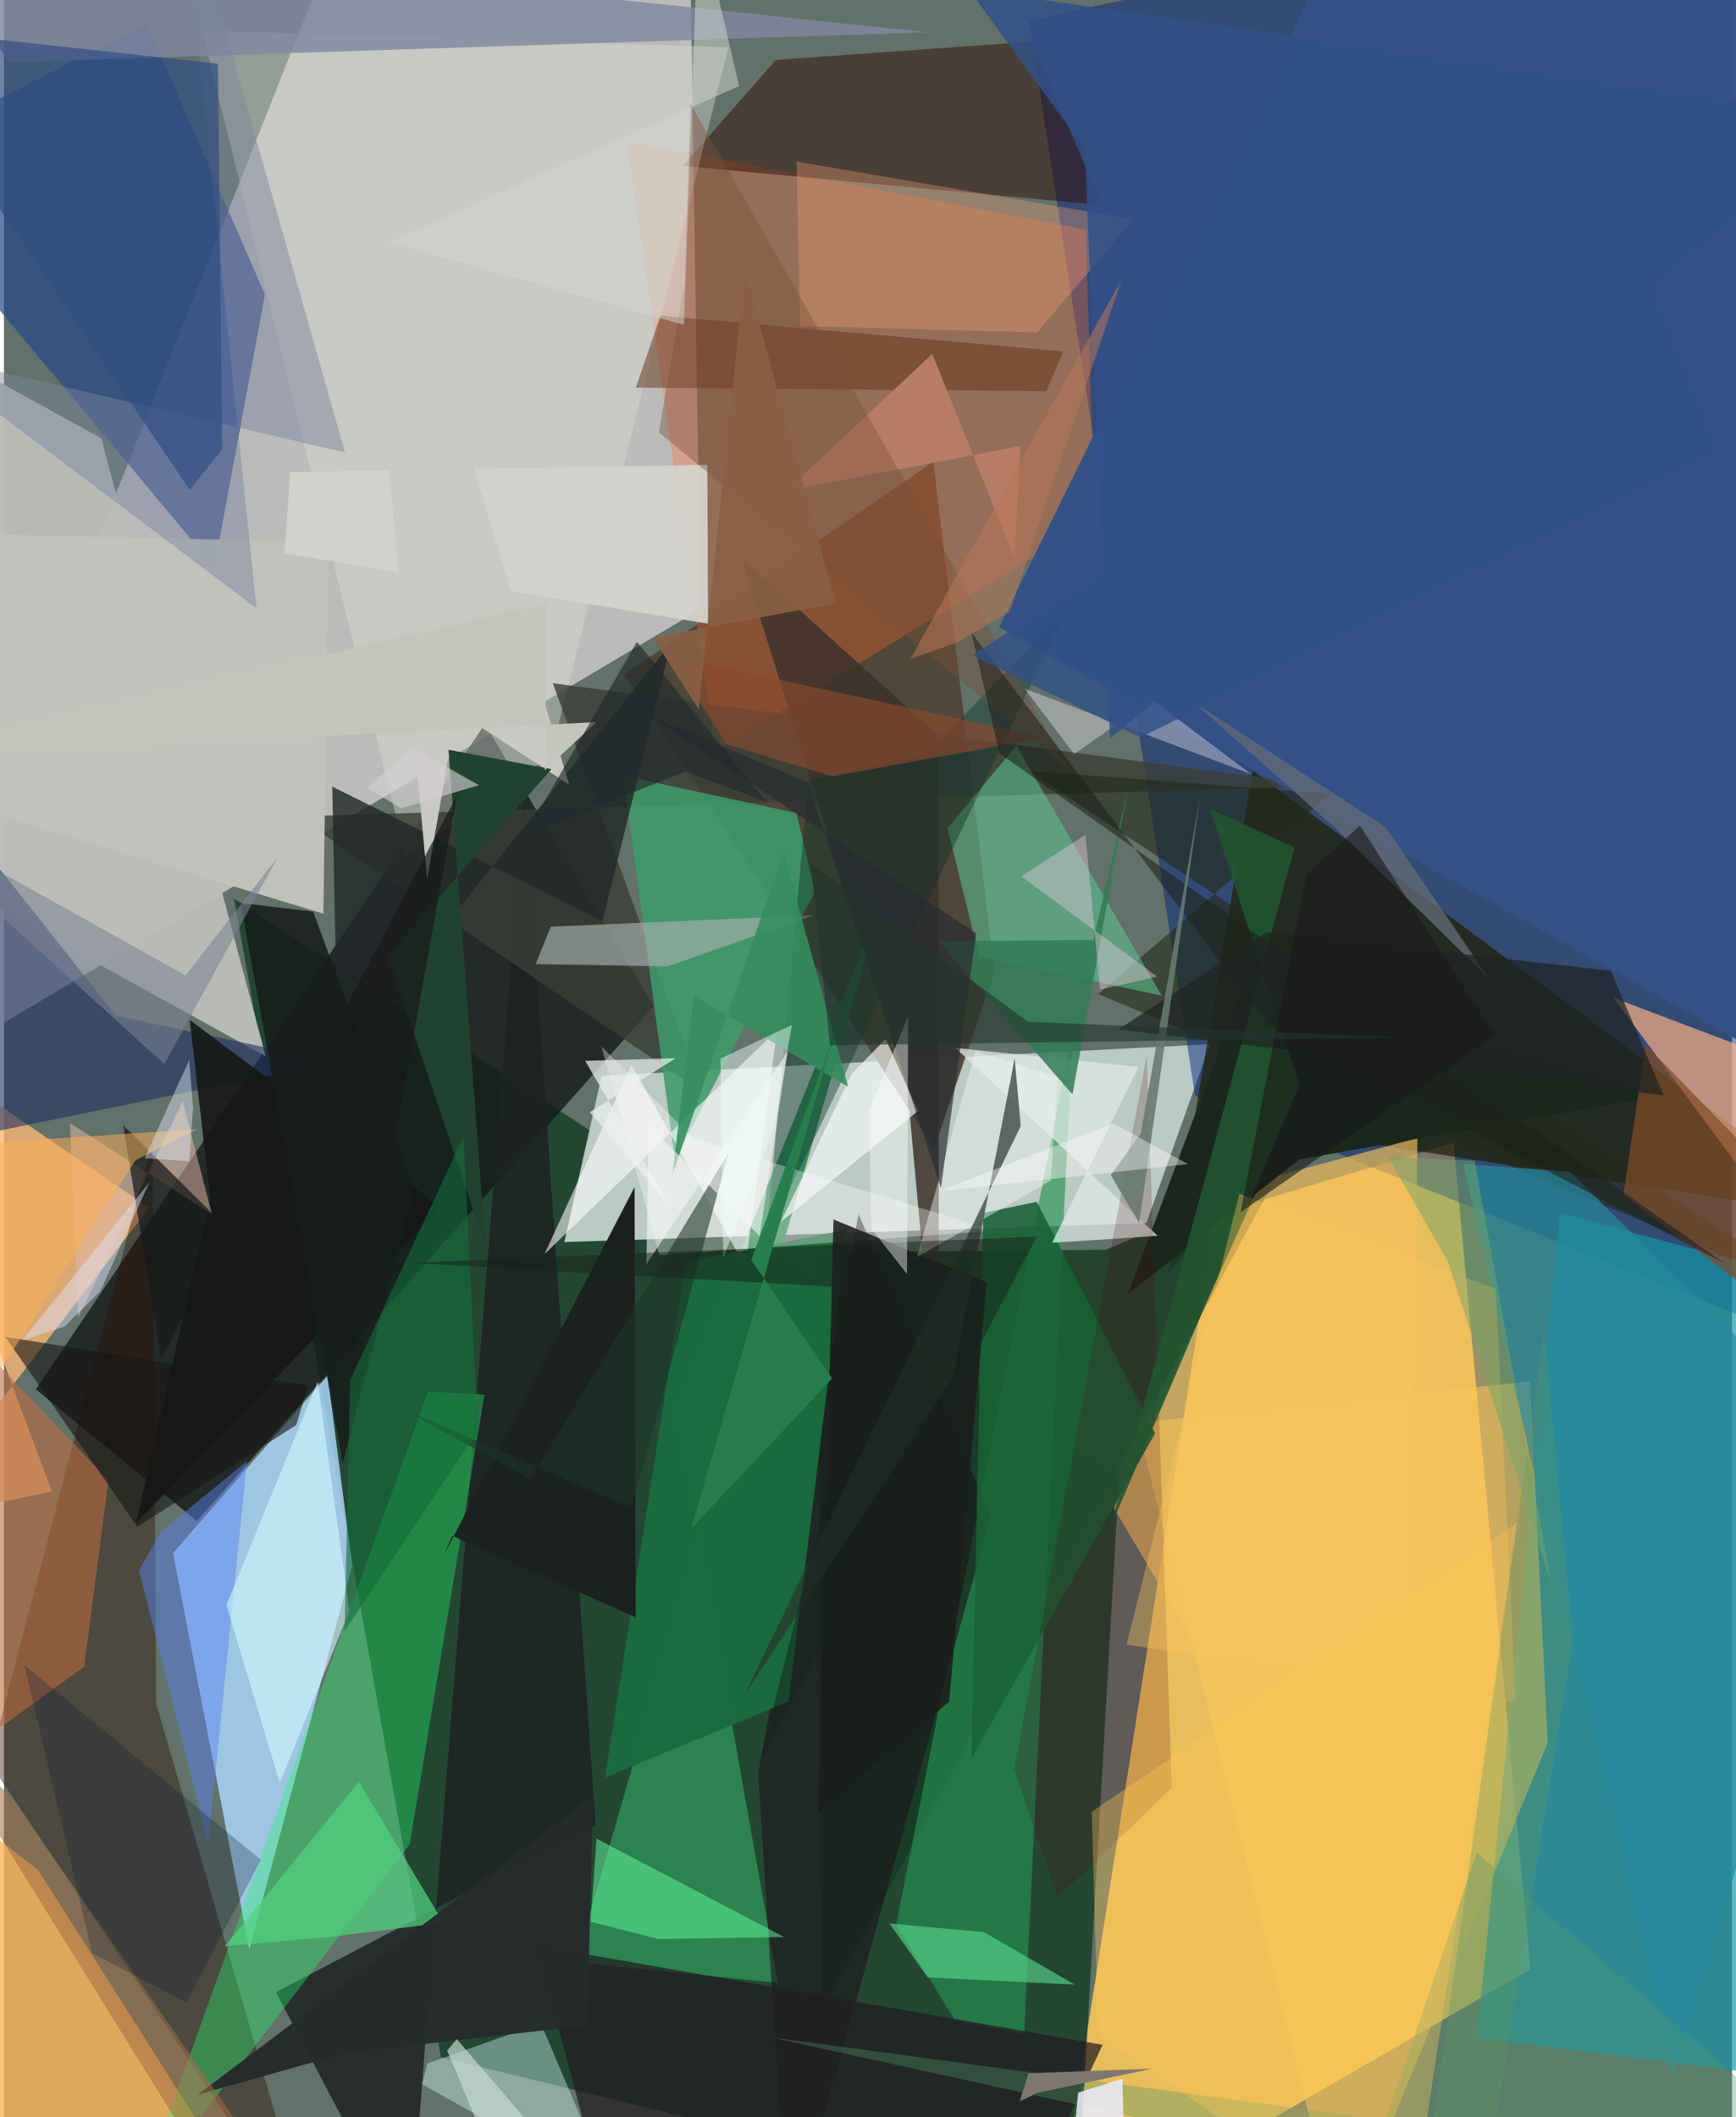 <svg xmlns="http://www.w3.org/2000/svg" width="228" height="278" viewBox="0 0 836 1024"><path fill="#627169" d="M0 0h836v1024H0z"/><path fill="#fef4f7" fill-opacity=".565" d="M-62 531.405l398.945-236.759L331.346-62H173.591z"/><path fill="#f0c15a" fill-opacity=".945" d="M738.48 952.399L507.824 1086l78.324-498.853 115.097-34.43z"/><path fill="#153d27" fill-opacity=".808" d="M519.128 1070.214l-307.761-75.203L111.32 434.682 539.487 713.4z"/><path fill="#bbcac2" fill-opacity=".996" d="M289.155 520.302l-18.068 80.44 281.55-9.167 30.873-86.577z"/><path fill="#01237e" fill-opacity=".478" d="M823.537-62L495.823 10.056l80.422 520.032L898 659.632z"/><path fill="#141818" fill-opacity=".792" d="M15.418 671.994l77.874 63.663 221.016-249.031-81.646-136.393z"/><path fill="#abd7fb" fill-opacity=".824" d="M156.574 665.286l-74.781 85.877 36.885 191.628 49.798-185.576z"/><path fill="#1f1e02" fill-opacity=".702" d="M618.553 546.495L898 590.05 604.133 372.716l-40.701 242.848z"/><path fill="#1496aa" fill-opacity=".671" d="M712.605 985.784l126.267 15.837L898 625.783 752.847 586.74z"/><path fill="#4e4434" fill-opacity=".929" d="M479.253 470.375L449.598 223.31 300.15 326.18l149.846 229.162z"/><path fill="#27468b" fill-opacity=".694" d="M-62 78.382l163.776 195.903 24.488-131.81L69.082 11.212z"/><path fill="#163922" fill-opacity=".808" d="M393.673 605.734l139.173-1.27 82.128-34.058L395.73 972.769z"/><path fill="#ffb556" fill-opacity=".804" d="M124.85 1075.258L16.516 904.455-62 843.217V1086z"/><path fill="#bcbdb9" fill-opacity=".961" d="M126.636 510.925L-42.72 417.487-62 151.83l109.062 60.157z"/><path fill="#ff6835" fill-opacity=".322" d="M344.098 363.191l183.404-111.665-4.155-140.536-222.105-42.647z"/><path fill="#fcb778" fill-opacity=".78" d="M70.21 584.159L-62 493.652 23.227 721.4l-69.507 14.367z"/><path fill="#2d8753" fill-opacity=".933" d="M325.359 682.425l99.645-247.116-148.31 513.819 97.76 9.951z"/><path fill="#1e2122" fill-opacity=".851" d="M286.24 882.688L251.686 385.8l-55.59 700.2-64.538-122.456z"/><path fill="#2d0d00" fill-opacity=".396" d="M-7.058 852.464l78.976-301.13L73.6 823.778 149.562 1086z"/><path fill="#24f66f" fill-opacity=".365" d="M232.475 674.468l-27.255-1.366-140.124 389.892 131.15-170.898z"/><path fill="#310a00" fill-opacity=".478" d="M373.391 28.98l123.835-8.842 33.988 79.086L328.43 80.24z"/><path fill="#feb186" fill-opacity=".682" d="M891.04 633.47l6.96 10.496-119.24-161.319 78.954 29.88z"/><path fill="#fac857" fill-opacity=".541" d="M646.94 1086l-98.868-397.851L738.3 668.151l8.533 174.766z"/><path fill="#d9dad4" fill-opacity=".427" d="M95.861 14.768l98.429 398.83 70.176-47.932 86.023-342.802z"/><path fill="#259251" fill-opacity=".635" d="M493.561 983.82l-33.495-6.744-28.47-46.042 85.514-432.58z"/><path fill="#3a3e37" fill-opacity=".808" d="M265.507 330.467l72.11 197.774-195.757-133.39 497.705-14.684z"/><path fill="#335187" fill-opacity=".984" d="M481.382 303.438l379.323 211.858L847.223-62 652.921-44.74z"/><path fill="#203162" fill-opacity=".6" d="M-62 559.078l21.413-187.308 94.88 119.54 105.668 22.347z"/><path fill="#3d9b6a" fill-opacity=".871" d="M299.6 375.238l24.984 185.7L392.24 431.3l-8.803-38.038z"/><path fill="#3e322b" fill-opacity=".847" d="M452.369 693.969L436.975 525.61l-80.403-256.144 95.434 86.25z"/><path fill="#d1fef8" fill-opacity=".4" d="M294.085 1059.443l-91.754-51.315 2.525-10.1 54.853-19.451z"/><path fill="#1d151b" fill-opacity=".612" d="M477.409 733.122L379.4 1086l-14.489-228.286 48.5-270.44z"/><path fill="#fff" fill-opacity=".58" d="M261.537 606.521l42.037-91.562 55.123 97.712L374.06 498.23z"/><path fill="#8089a0" fill-opacity=".827" d="M446.696 15.627L-62-38.043V-62L2.54 30.087z"/><path fill="#1a6c3d" fill-opacity=".965" d="M379.525 822.97l28.206-228.245-77.918 15.723-39.052 249.292z"/><path fill="#222919" fill-opacity=".592" d="M495.538 372.843l383.806 254.018L529.42 480.807 641.807 383.9z"/><path fill="#c1c2bc" fill-opacity=".996" d="M154.533 441.891l2.51-179.692-212.745-4.86L-62 376.311z"/><path fill="#5cc392" fill-opacity=".557" d="M471.76 462.737l88.374 18.827-70.36-120.91-33.31 39.852z"/><path fill="#a3adaa" fill-opacity=".675" d="M321.047 467.424l70.467-24.746-126.996 5.534-7.27 18.095z"/><path fill="#222829" fill-opacity=".808" d="M322.83 310.851L161.498 512.64l-2.681-132.201L289.56 445.53z"/><path fill="#bd6c42" fill-opacity=".584" d="M50.521 715.932l-11.676 90.18L-62 879.146V597.568z"/><path fill="#f6f8fb" fill-opacity=".671" d="M442.23 537.311l-66.348 53.63 34.203-71.542 16.458-16.91z"/><path fill="#67361b" fill-opacity=".514" d="M317.616 152.67l-11.935 34.813 198.59 1.716 8.216-19.234z"/><path fill="#221c22" fill-opacity=".725" d="M493.092 1071.765l-199.472 4.252L257.6 940.98l273.868 48.045z"/><path fill="#fea478" fill-opacity=".318" d="M546.39 106.105L383.482 78.161l1.656 79.461 114.637 3.172z"/><path fill="#f7c15a" fill-opacity=".651" d="M679.533 970.222L536.952 729.41l71.45-158.677 75.367-20.255z"/><path fill="#1b2120" d="M212.615 752.465l92.46-178.32.574 208.119-88.815-39.489z"/><path fill="#10342d" fill-opacity=".435" d="M368.744 599.334l20.488-222.155 57.603-12.686 67.959-71.042z"/><path fill="#19271d" d="M626.605 560.79l-82.987 65.267 57.666-153.894 200.631 57.762z"/><path fill="#fff3fe" fill-opacity=".357" d="M493.77 333.069l109.66 41.395-48.107-36.08-37.569 26.307z"/><path fill="#68ffa3" fill-opacity=".494" d="M377.423 936.868l-90.75-47.572-2.9 40.173 32.916 8.36z"/><path fill="#fffdfd" fill-opacity=".329" d="M317.044 607.129l162.09-11.936-145.417-44.582-44.664-44.48z"/><path fill="#824c28" fill-opacity=".698" d="M843.108 555.564l-48.89-50.296-10.814 72.77 90.708 68.179z"/><path fill="#196235" fill-opacity=".886" d="M499.664 581.275l57.2 112.017-88.832 157.16 5.78-263.807z"/><path fill="#5b80ef" fill-opacity=".467" d="M98.838 892.128l18.724-185.365-41.546 33.89-10.697 18.819z"/><path fill="#d4f6ff" fill-opacity=".596" d="M151.791 668.154l15.338 111.035-33.698 83.23-25.79-86.155z"/><path fill="#dee9e5" fill-opacity=".749" d="M558.182 597.741l-97.956-90.913 88.684 9.227-41.855 85.033z"/><path fill="#248a9c" fill-opacity=".694" d="M807.379 1004.48L898 705.4 757.406 566.583l-51.47-3.506z"/><path fill="#50986c" fill-opacity=".353" d="M660.456 1048.922L370.571 985.29 898 1056.346 712.519 896.02z"/><path fill="#151716" fill-opacity=".91" d="M211.162 583.877L63.904 736.722 99.826 579.67l-9.945-86.344z"/><path fill="#d2d1cc" fill-opacity=".949" d="M135.736 267.563l204.866 34.126-.318-76.899-201.788 3.513z"/><path fill="#e6baa7" fill-opacity=".502" d="M31.925 543.2l68.697 44.082-14.134-54.66-50.634 104.779z"/><path fill="#58d98d" fill-opacity=".616" d="M446.908 956.387l-18.522-26.064 45.762 4.177 43.83 25.382z"/><path fill="#51d380" fill-opacity=".722" d="M106.88 941.292l51.18-4.477 54.547-6.86-40.926-68.165z"/><path fill="#79859f" fill-opacity=".463" d="M165.007 218.86l-206.8-48.356 163.957 123.722L85.332-62z"/><path fill="#327c56" fill-opacity=".847" d="M527.057 454.588l16.704-73.203-26.854 147.91-64.583-74.008z"/><path fill="#c9c8c3" d="M167.88 28.922l105.568 350.6-54.581-35.527-14.131 81.22z"/><path fill="#224231" d="M185.713 462.248l47.238 140.42-17.903-240.024 49.8 9.352z"/><path fill="#4f0011" fill-opacity=".192" d="M564.95 864.737l-55.222 53.103-20.96-62.268 64.08-344.838z"/><path fill="#262b2b" fill-opacity=".961" d="M165.503 992.9l116.695-13.271 2.765-110.765L93.747 1013.1z"/><path fill="#f3cde7" fill-opacity=".392" d="M492.186 423.875l31.05-20.137 7.02 74.896 27.664-6.266z"/><path fill="#8b4a2e" fill-opacity=".639" d="M349.47 359.9l51.372 15.577 102.883-18.799-181.159-39.295z"/><path fill="#646a76" fill-opacity=".765" d="M668.515 400.159l-92.488-60.2 68.721 61.184 73.819 72.404z"/><path fill="#1b1e1c" fill-opacity=".878" d="M393.896 877.197l63.37-54.26 18.14-202.71-74.081-30.406z"/><path fill="#1c3528" fill-opacity=".58" d="M350.536 557.605l-95.864 157.789-66.514-36.188 115.485 50.195z"/><path fill="#181919" fill-opacity=".718" d="M170.13 655.746L57.65 544.151l18.41 113.097L219.204 384.6z"/><path fill="#ebecfb" fill-opacity=".859" d="M519.69 1012.115l21.373-6.7 2.2 78.258-27.571-30.572z"/><path fill="#181c1a" fill-opacity=".867" d="M198.499 574.691l-48.896-133.78-35.127-4.125 49.446 270.7z"/><path fill="#f5f6f7" fill-opacity=".439" d="M509.635 520.875l-39.706-12.307-28.327 99.47 64.81-36.978z"/><path fill="#22562f" fill-opacity=".875" d="M583.44 391.21l40.9 18.665-88.845 328.387 91.212-213.48z"/><path fill="#ebeeef" fill-opacity=".725" d="M281.152 513.104l43.81-1.265-41.575 26.062 39.14 45.95z"/><path fill="#b87d67" d="M378.33 237.433l113.434-21.691-2.989 54.1-39.689-98.682z"/><path fill="#27362e" fill-opacity=".698" d="M358.026 820.078l133.847-275.414-2.903-32.846-30.085 154.744z"/><path fill="#358d5d" fill-opacity=".894" d="M408.366 525.597L377.095 412.21l-53.69 155.893 10.237-86.604z"/><path fill="#314e84" fill-opacity=".694" d="M105.573 217.209l-2.02-186.404L-62 12.669l151.902 224.31z"/><path fill="#fdc654" fill-opacity=".361" d="M679.131 1086l52.882-349.555-205.758 139.814 3.077 108.137z"/><path fill="#161715" fill-opacity=".6" d="M147.103 670.19l-5.666 19.015-76.903 49.217L.628 646.563z"/><path fill="#325088" fill-opacity=".843" d="M535.108 357.2L898 56.893 466.73-5.18l56.12 77.225z"/><path fill="#7a5039" fill-opacity=".404" d="M515.182 372.222L316.824 209.113l12.395-72.052 2.94-86.803z"/><path fill="#1d211c" fill-opacity=".565" d="M481.534 364.385l351.233 246.89L611.52 495.703 468.09 306.026z"/><path fill="#dce2fb" fill-opacity=".471" d="M46.484 624.766l23.888-52.974-61.657 76.583 20.532-6.788z"/><path fill="#282c32" fill-opacity=".671" d="M453.27 574.583L388.82 378.39l-76.713-32.351 158.259 105.384z"/><path fill="#1f2422" fill-opacity=".718" d="M802.915 529.716l-263.901-31.77 72.071-47.03 166.242 18.58z"/><path fill="#ffb156" fill-opacity=".506" d="M93.502 546.163L63.524 561.28-2.23 663.32-62 556.31z"/><path fill="#156d3a" fill-opacity=".612" d="M222.316 549.706l-54.804 117.692-2.737 121.592 64.428-96.8z"/><path fill="#f7c45d" fill-opacity=".38" d="M721.706 623.464l9.653 199.97-188.318-27.955 54.626-218.113z"/><path fill="#a06c42" fill-opacity=".549" d="M120.84 1086L-41.597 824.373l46.019 45.895 116.602 168.124z"/><path fill="#d1d6d0" fill-opacity=".51" d="M328.952 157.094l7.1-199.381 19.615 83.881L186.22 117.23z"/><path fill="#0e1e36" fill-opacity=".275" d="M124.293 899.564L88.266 968.53l-45.641-23.836-32.754-139.38z"/><path fill="#5b955f" fill-opacity=".318" d="M759.127 792.656L712.162 1086l-21.536-53.005 54.407-389.197z"/><path fill="#7d8491" fill-opacity=".565" d="M87.828 471.79l44.653-57.272-54.91 100.09L-62 388.007z"/><path fill="#c7dcd7" fill-opacity=".671" d="M214.42 991.813l31.77 76.172 53.536 11.923-80.699-93.68z"/><path fill="#d2cfd0" fill-opacity=".639" d="M175.693 381.137l21.665-19.683 32.377 18.316-37.574 11.176z"/><path fill="#75a468" fill-opacity=".506" d="M669.636 559.644l41.844 1.772 37.14 204.582-49.992-155.647z"/><path fill="#80786f" fill-opacity=".996" d="M495.63 1002.768l-4.2 13.568 8.457-4.085 55.649-11.718z"/><path fill="#e9f0ff" fill-opacity=".424" d="M89.594 512.775l-21.537 47.421 21.604 1.446 1.857-26.123z"/><path fill="#315088" fill-opacity=".804" d="M549.87 356.634L830.816 218.37l-43.467-107.662-318.99 206.296z"/><path fill="#677970" fill-opacity=".89" d="M549.986 548.252l-14.549 20.15 13.753 23.085 29.563-206.771z"/><path fill="#896044" fill-opacity=".914" d="M336.093 343.035l-22.208-34.554 88.45-16.717-43.793-160.756z"/><path fill="#c4c4bc" d="M262.698 291.945L-62 367l348.574-17.727-24.935 23.317z"/><path fill="#f5f7f6" fill-opacity=".592" d="M311.755 544.033l-.958 67.447 68.349-103.046-13.591 89.341z"/><path fill="#ebfbf6" fill-opacity=".471" d="M372.761 545.065l-24.757 63.233-1.353-96.288 34.508-16.28z"/><path fill="#16211a" fill-opacity=".498" d="M196.245 610.787l226.345 12.794-57.147 229.477 134.27-254.986z"/><path fill="#fffbfe" fill-opacity=".408" d="M466.445 505.433l106.397 57.61-120.639 13.102 84.355-32.736z"/><path fill="#277f4d" fill-opacity=".988" d="M402.112 498.95L332.508 739.3l68.112-72.564-39.092-57.418z"/><path fill="#1a191a" fill-opacity=".604" d="M721.15 500.69l-65.188-101.444-25.877 23.792-31.883 163.34z"/><path fill="#fffeff" fill-opacity=".416" d="M437.397 491.595l-.526 124.6-17.258-21.93-1.125-57.108z"/><path fill="#21342d" fill-opacity=".604" d="M399.618 505.566l275.8-3.79-179.97-7.608-105.172-76.643z"/><path fill="#b77558" fill-opacity=".545" d="M540.627 135.385L486.574 295.7l-25.855 15.164-22.276 7.897z"/><path fill="#222a2b" fill-opacity=".655" d="M306.226 310.432l62.69 77.438-39.19-14.692-77.816 30.872z"/></svg>